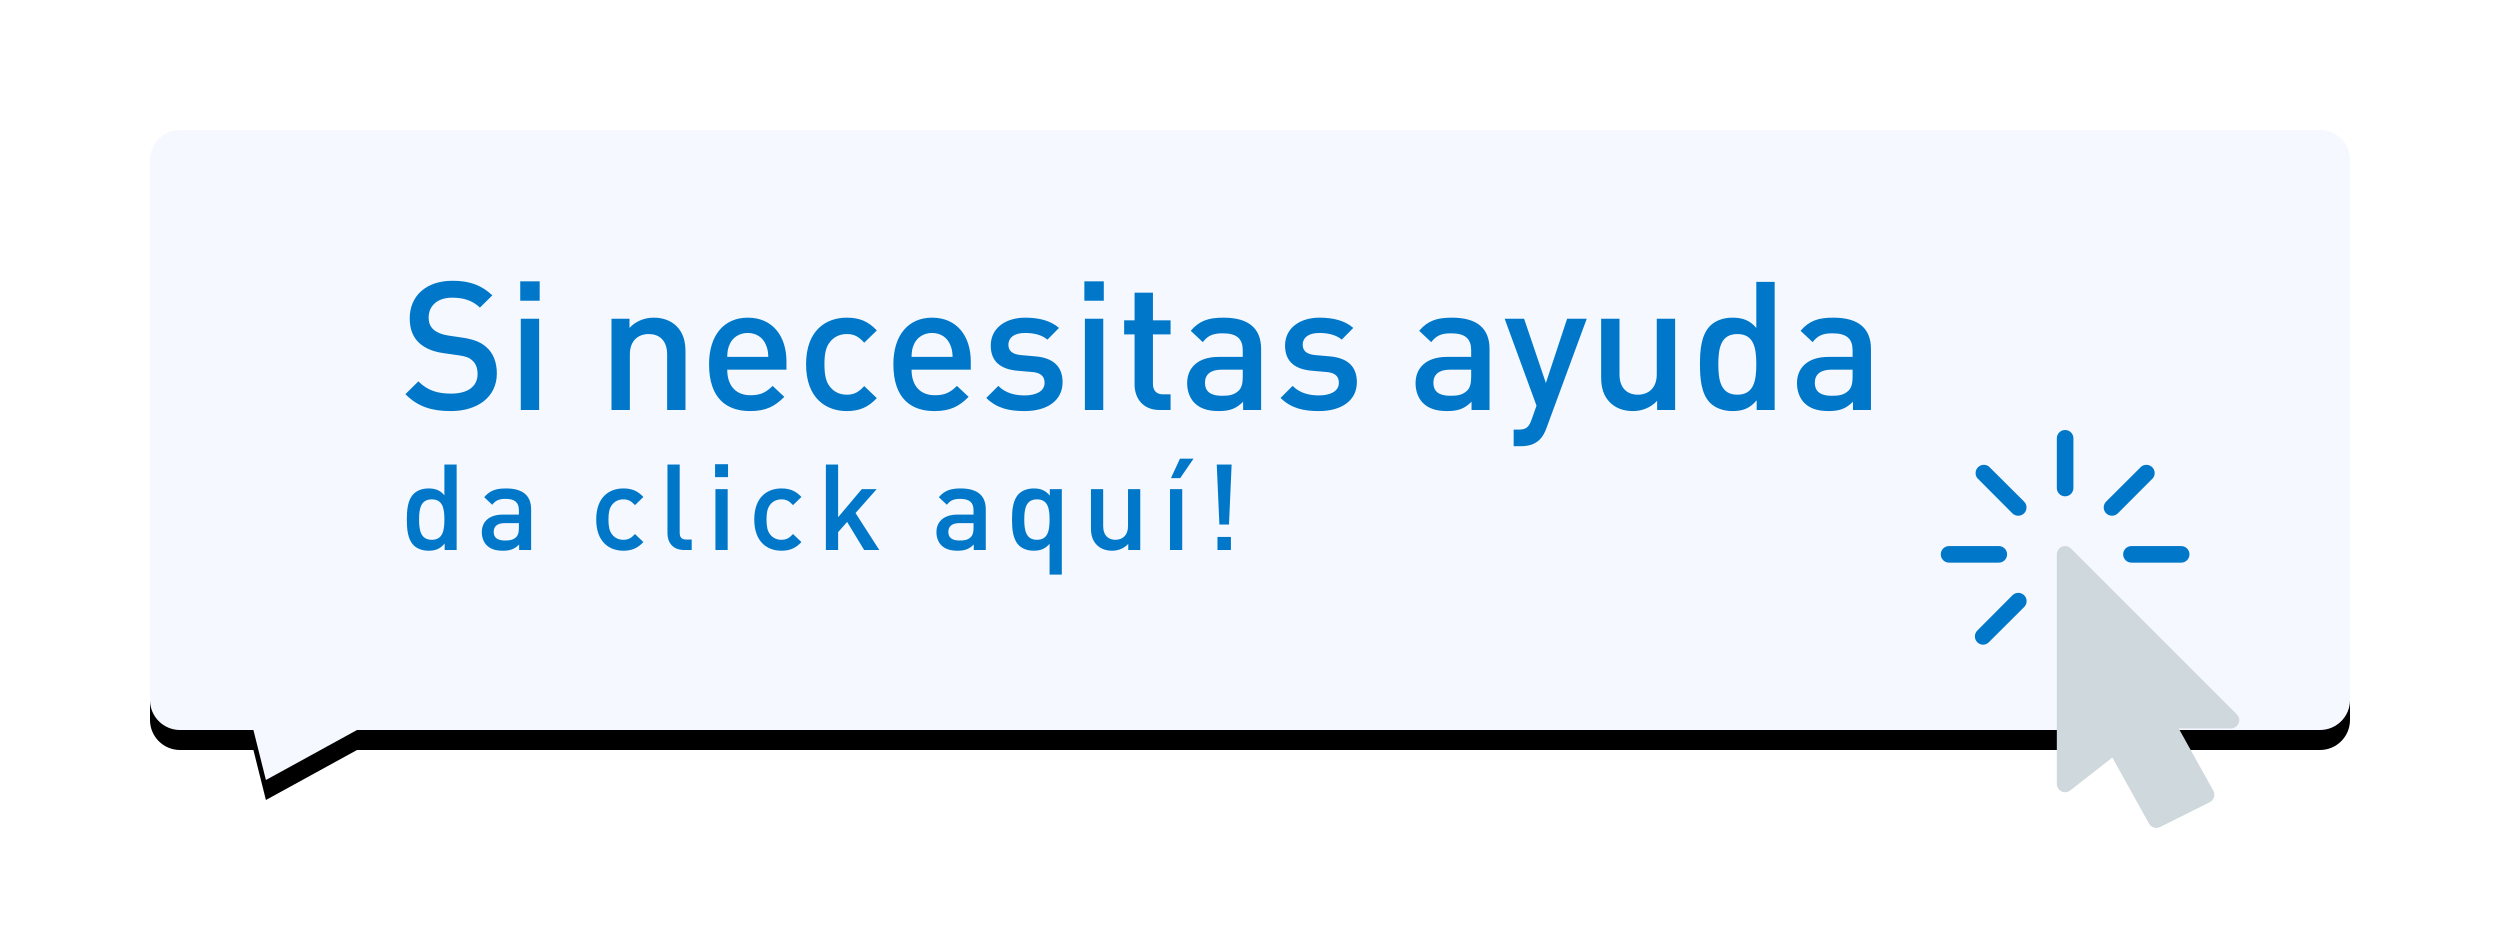 <?xml version="1.0" encoding="UTF-8"?>
<svg width="250px" height="95px" viewBox="0 0 250 95" version="1.1" xmlns="http://www.w3.org/2000/svg" xmlns:xlink="http://www.w3.org/1999/xlink">
    <title>globo</title>
    <defs>
        <path d="M3,0 L217,0 C218.657,-3.04359188e-16 220,1.343 220,3 L220,57 C220,58.657 218.657,60 217,60 L20.7,60 L20.7,60 L11.591,65 L10.341,60 L3,60 C1.343,60 1.09108455e-15,58.657 0,57 L0,3 C-2.02906125e-16,1.343 1.343,3.04359188e-16 3,0 Z" id="path-1"></path>
        <filter x="-10.7%" y="-33.1%" width="121.4%" height="172.3%" filterUnits="objectBoundingBox" id="filter-2">
            <feOffset dx="0" dy="2" in="SourceAlpha" result="shadowOffsetOuter1"></feOffset>
            <feGaussianBlur stdDeviation="7.5" in="shadowOffsetOuter1" result="shadowBlurOuter1"></feGaussianBlur>
            <feColorMatrix values="0 0 0 0 0   0 0 0 0 0   0 0 0 0 0  0 0 0 0.2 0" type="matrix" in="shadowBlurOuter1"></feColorMatrix>
        </filter>
    </defs>
    <g id="Homepage" stroke="none" stroke-width="1" fill="none" fill-rule="evenodd">
        <g id="Home-page-1920" transform="translate(-1351, -583)">
            <g id="globo" transform="translate(1366, 596)">
                <g id="Rectangle">
                    <use fill="black" fill-opacity="1" filter="url(#filter-2)" xlink:href="#path-1"></use>
                    <use fill="#F5F8FF" fill-rule="evenodd" xlink:href="#path-1"></use>
                </g>
                <path d="M30.076,28.108 C32.758,28.108 34.684,26.704 34.684,24.346 C34.684,23.248 34.342,22.33 33.64,21.718 C33.1,21.232 32.434,20.944 31.246,20.764 L29.788,20.548 C29.194,20.458 28.672,20.242 28.348,19.954 C28.006,19.648 27.862,19.234 27.862,18.766 C27.862,17.632 28.69,16.768 30.202,16.768 C31.282,16.768 32.2,17.002 32.992,17.758 L34.234,16.534 C33.136,15.508 31.948,15.076 30.256,15.076 C27.592,15.076 25.972,16.606 25.972,18.838 C25.972,19.882 26.278,20.692 26.908,21.286 C27.466,21.808 28.294,22.168 29.338,22.312 L30.85,22.528 C31.606,22.636 31.93,22.762 32.254,23.068 C32.596,23.374 32.758,23.842 32.758,24.4 C32.758,25.642 31.786,26.362 30.112,26.362 C28.798,26.362 27.772,26.074 26.836,25.138 L25.54,26.416 C26.764,27.658 28.15,28.108 30.076,28.108 Z M38.968,17.074 L38.968,15.13 L37.024,15.13 L37.024,17.074 L38.968,17.074 Z M38.914,28 L38.914,18.874 L37.078,18.874 L37.078,28 L38.914,28 Z M47.986,28 L47.986,22.438 C47.986,21.034 48.85,20.404 49.876,20.404 C50.902,20.404 51.712,21.016 51.712,22.438 L51.712,28 L53.548,28 L53.548,22.168 C53.548,21.142 53.332,20.278 52.63,19.594 C52.09,19.072 51.316,18.766 50.38,18.766 C49.462,18.766 48.58,19.108 47.95,19.792 L47.95,18.874 L46.15,18.874 L46.15,28 L47.986,28 Z M60.01,28.108 C61.612,28.108 62.494,27.622 63.43,26.686 L62.26,25.588 C61.612,26.236 61.072,26.524 60.046,26.524 C58.552,26.524 57.724,25.534 57.724,23.968 L63.646,23.968 L63.646,23.158 C63.646,20.566 62.224,18.766 59.776,18.766 C57.436,18.766 55.906,20.476 55.906,23.428 C55.906,26.902 57.724,28.108 60.01,28.108 Z M61.828,22.69 L57.724,22.69 C57.742,22.132 57.778,21.862 57.958,21.448 C58.246,20.764 58.912,20.296 59.776,20.296 C60.64,20.296 61.288,20.764 61.576,21.448 C61.756,21.862 61.81,22.132 61.828,22.69 Z M69.676,28.108 C70.936,28.108 71.818,27.73 72.682,26.812 L71.422,25.606 C70.846,26.236 70.396,26.47 69.676,26.47 C68.974,26.47 68.38,26.182 67.984,25.66 C67.588,25.156 67.444,24.49 67.444,23.428 C67.444,22.366 67.588,21.718 67.984,21.214 C68.38,20.692 68.974,20.404 69.676,20.404 C70.396,20.404 70.846,20.638 71.422,21.268 L72.682,20.044 C71.818,19.126 70.936,18.766 69.676,18.766 C67.624,18.766 65.608,20.008 65.608,23.428 C65.608,26.848 67.624,28.108 69.676,28.108 Z M78.442,28.108 C80.044,28.108 80.926,27.622 81.862,26.686 L80.692,25.588 C80.044,26.236 79.504,26.524 78.478,26.524 C76.984,26.524 76.156,25.534 76.156,23.968 L82.078,23.968 L82.078,23.158 C82.078,20.566 80.656,18.766 78.208,18.766 C75.868,18.766 74.338,20.476 74.338,23.428 C74.338,26.902 76.156,28.108 78.442,28.108 Z M80.26,22.69 L76.156,22.69 C76.174,22.132 76.21,21.862 76.39,21.448 C76.678,20.764 77.344,20.296 78.208,20.296 C79.072,20.296 79.72,20.764 80.008,21.448 C80.188,21.862 80.242,22.132 80.26,22.69 Z M87.46,28.108 C89.638,28.108 91.258,27.118 91.258,25.21 C91.258,23.59 90.25,22.78 88.54,22.636 L87.1,22.51 C86.128,22.42 85.84,22.006 85.84,21.466 C85.84,20.782 86.398,20.296 87.496,20.296 C88.36,20.296 89.17,20.476 89.746,20.962 L90.898,19.792 C90.052,19.054 88.882,18.766 87.514,18.766 C85.606,18.766 84.076,19.774 84.076,21.556 C84.076,23.158 85.066,23.932 86.776,24.076 L88.234,24.202 C89.116,24.274 89.458,24.67 89.458,25.282 C89.458,26.146 88.576,26.542 87.46,26.542 C86.56,26.542 85.57,26.344 84.832,25.588 L83.626,26.794 C84.706,27.856 85.966,28.108 87.46,28.108 Z M95.38,17.074 L95.38,15.13 L93.436,15.13 L93.436,17.074 L95.38,17.074 Z M95.326,28 L95.326,18.874 L93.49,18.874 L93.49,28 L95.326,28 Z M102.058,28 L102.058,26.434 L101.302,26.434 C100.618,26.434 100.294,26.038 100.294,25.372 L100.294,20.44 L102.058,20.44 L102.058,19.036 L100.294,19.036 L100.294,16.264 L98.458,16.264 L98.458,19.036 L97.414,19.036 L97.414,20.44 L98.458,20.44 L98.458,25.462 C98.458,26.776 99.25,28 100.96,28 L102.058,28 Z M106.882,28.108 C108.016,28.108 108.646,27.838 109.312,27.172 L109.312,28 L111.112,28 L111.112,21.898 C111.112,19.828 109.852,18.766 107.35,18.766 C105.838,18.766 104.938,19.072 104.074,20.08 L105.28,21.214 C105.784,20.566 106.27,20.332 107.278,20.332 C108.7,20.332 109.276,20.89 109.276,22.042 L109.276,22.69 L106.864,22.69 C104.776,22.69 103.714,23.788 103.714,25.318 C103.714,26.092 103.966,26.794 104.434,27.28 C104.992,27.838 105.748,28.108 106.882,28.108 Z M107.17,26.578 C106.018,26.578 105.496,26.11 105.496,25.282 C105.496,24.454 106.054,23.968 107.134,23.968 L109.276,23.968 L109.276,24.706 C109.276,25.354 109.15,25.786 108.88,26.056 C108.394,26.524 107.872,26.578 107.17,26.578 Z M116.89,28.108 C119.068,28.108 120.688,27.118 120.688,25.21 C120.688,23.59 119.68,22.78 117.97,22.636 L116.53,22.51 C115.558,22.42 115.27,22.006 115.27,21.466 C115.27,20.782 115.828,20.296 116.926,20.296 C117.79,20.296 118.6,20.476 119.176,20.962 L120.328,19.792 C119.482,19.054 118.312,18.766 116.944,18.766 C115.036,18.766 113.506,19.774 113.506,21.556 C113.506,23.158 114.496,23.932 116.206,24.076 L117.664,24.202 C118.546,24.274 118.888,24.67 118.888,25.282 C118.888,26.146 118.006,26.542 116.89,26.542 C115.99,26.542 115,26.344 114.262,25.588 L113.056,26.794 C114.136,27.856 115.396,28.108 116.89,28.108 Z M129.724,28.108 C130.858,28.108 131.488,27.838 132.154,27.172 L132.154,28 L133.954,28 L133.954,21.898 C133.954,19.828 132.694,18.766 130.192,18.766 C128.68,18.766 127.78,19.072 126.916,20.08 L128.122,21.214 C128.626,20.566 129.112,20.332 130.12,20.332 C131.542,20.332 132.118,20.89 132.118,22.042 L132.118,22.69 L129.706,22.69 C127.618,22.69 126.556,23.788 126.556,25.318 C126.556,26.092 126.808,26.794 127.276,27.28 C127.834,27.838 128.59,28.108 129.724,28.108 Z M130.012,26.578 C128.86,26.578 128.338,26.11 128.338,25.282 C128.338,24.454 128.896,23.968 129.976,23.968 L132.118,23.968 L132.118,24.706 C132.118,25.354 131.992,25.786 131.722,26.056 C131.236,26.524 130.714,26.578 130.012,26.578 Z M137.104,31.618 C137.806,31.618 138.472,31.456 138.976,30.952 C139.246,30.682 139.462,30.322 139.642,29.818 L143.674,18.874 L141.712,18.874 L139.588,25.3 L137.41,18.874 L135.466,18.874 L138.652,27.568 L138.148,28.99 C137.878,29.728 137.608,29.962 136.834,29.962 L136.366,29.962 L136.366,31.618 L137.104,31.618 Z M148.282,28.108 C149.2,28.108 150.082,27.766 150.712,27.082 L150.712,28 L152.512,28 L152.512,18.874 L150.676,18.874 L150.676,24.436 C150.676,25.84 149.812,26.47 148.786,26.47 C147.76,26.47 146.95,25.858 146.95,24.436 L146.95,18.874 L145.114,18.874 L145.114,24.706 C145.114,25.732 145.33,26.596 146.032,27.28 C146.572,27.802 147.346,28.108 148.282,28.108 Z M158.254,28.108 C159.244,28.108 159.982,27.856 160.666,27.028 L160.666,28 L162.466,28 L162.466,15.184 L160.63,15.184 L160.63,19.792 C159.964,19 159.208,18.766 158.236,18.766 C157.318,18.766 156.526,19.072 156.022,19.576 C155.104,20.494 154.996,22.042 154.996,23.428 C154.996,24.814 155.104,26.38 156.022,27.298 C156.526,27.802 157.336,28.108 158.254,28.108 Z M158.74,26.47 C157.084,26.47 156.832,25.048 156.832,23.428 C156.832,21.808 157.084,20.404 158.74,20.404 C160.396,20.404 160.63,21.808 160.63,23.428 C160.63,25.048 160.396,26.47 158.74,26.47 Z M167.866,28.108 C169,28.108 169.63,27.838 170.296,27.172 L170.296,28 L172.096,28 L172.096,21.898 C172.096,19.828 170.836,18.766 168.334,18.766 C166.822,18.766 165.922,19.072 165.058,20.08 L166.264,21.214 C166.768,20.566 167.254,20.332 168.262,20.332 C169.684,20.332 170.26,20.89 170.26,22.042 L170.26,22.69 L167.848,22.69 C165.76,22.69 164.698,23.788 164.698,25.318 C164.698,26.092 164.95,26.794 165.418,27.28 C165.976,27.838 166.732,28.108 167.866,28.108 Z M168.154,26.578 C167.002,26.578 166.48,26.11 166.48,25.282 C166.48,24.454 167.038,23.968 168.118,23.968 L170.26,23.968 L170.26,24.706 C170.26,25.354 170.134,25.786 169.864,26.056 C169.378,26.524 168.856,26.578 168.154,26.578 Z" id="Sinecesitasayuda" fill="#0077C8" fill-rule="nonzero"></path>
                <path d="M27.856,42.072 C28.516,42.072 29.008,41.904 29.464,41.352 L29.464,42 L30.664,42 L30.664,33.456 L29.44,33.456 L29.44,36.528 C28.996,36 28.492,35.844 27.844,35.844 C27.232,35.844 26.704,36.048 26.368,36.384 C25.756,36.996 25.684,38.028 25.684,38.952 C25.684,39.876 25.756,40.92 26.368,41.532 C26.704,41.868 27.244,42.072 27.856,42.072 Z M28.18,40.98 C27.076,40.98 26.908,40.032 26.908,38.952 C26.908,37.872 27.076,36.936 28.18,36.936 C29.284,36.936 29.44,37.872 29.44,38.952 C29.44,40.032 29.284,40.98 28.18,40.98 Z M35.293,42.072 C36.049,42.072 36.469,41.892 36.913,41.448 L36.913,42 L38.113,42 L38.113,37.932 C38.113,36.552 37.273,35.844 35.605,35.844 C34.597,35.844 33.997,36.048 33.421,36.72 L34.225,37.476 C34.561,37.044 34.885,36.888 35.557,36.888 C36.505,36.888 36.889,37.26 36.889,38.028 L36.889,38.46 L35.281,38.46 C33.889,38.46 33.181,39.192 33.181,40.212 C33.181,40.728 33.349,41.196 33.661,41.52 C34.033,41.892 34.537,42.072 35.293,42.072 Z M35.485,41.052 C34.717,41.052 34.369,40.74 34.369,40.188 C34.369,39.636 34.741,39.312 35.461,39.312 L36.889,39.312 L36.889,39.804 C36.889,40.236 36.805,40.524 36.625,40.704 C36.301,41.016 35.953,41.052 35.485,41.052 Z M47.334,42.072 C48.174,42.072 48.762,41.82 49.338,41.208 L48.498,40.404 C48.114,40.824 47.814,40.98 47.334,40.98 C46.866,40.98 46.47,40.788 46.206,40.44 C45.942,40.104 45.846,39.66 45.846,38.952 C45.846,38.244 45.942,37.812 46.206,37.476 C46.47,37.128 46.866,36.936 47.334,36.936 C47.814,36.936 48.114,37.092 48.498,37.512 L49.338,36.696 C48.762,36.084 48.174,35.844 47.334,35.844 C45.966,35.844 44.622,36.672 44.622,38.952 C44.622,41.232 45.966,42.072 47.334,42.072 Z M54.17,42 L54.17,40.956 L53.63,40.956 C53.138,40.956 52.97,40.716 52.97,40.248 L52.97,33.456 L51.746,33.456 L51.746,40.32 C51.746,41.22 52.25,42 53.414,42 L54.17,42 Z M57.803,34.716 L57.803,33.42 L56.507,33.42 L56.507,34.716 L57.803,34.716 Z M57.767,42 L57.767,35.916 L56.543,35.916 L56.543,42 L57.767,42 Z M63.139,42.072 C63.979,42.072 64.567,41.82 65.143,41.208 L64.303,40.404 C63.919,40.824 63.619,40.98 63.139,40.98 C62.671,40.98 62.275,40.788 62.011,40.44 C61.747,40.104 61.651,39.66 61.651,38.952 C61.651,38.244 61.747,37.812 62.011,37.476 C62.275,37.128 62.671,36.936 63.139,36.936 C63.619,36.936 63.919,37.092 64.303,37.512 L65.143,36.696 C64.567,36.084 63.979,35.844 63.139,35.844 C61.771,35.844 60.427,36.672 60.427,38.952 C60.427,41.232 61.771,42.072 63.139,42.072 Z M68.812,42 L68.812,40.212 L69.712,39.192 L71.416,42 L72.928,42 L70.552,38.304 L72.664,35.916 L71.176,35.916 L68.812,38.724 L68.812,33.456 L67.588,33.456 L67.588,42 L68.812,42 Z M80.757,42.072 C81.513,42.072 81.933,41.892 82.377,41.448 L82.377,42 L83.577,42 L83.577,37.932 C83.577,36.552 82.737,35.844 81.069,35.844 C80.061,35.844 79.461,36.048 78.885,36.72 L79.689,37.476 C80.025,37.044 80.349,36.888 81.021,36.888 C81.969,36.888 82.353,37.26 82.353,38.028 L82.353,38.46 L80.745,38.46 C79.353,38.46 78.645,39.192 78.645,40.212 C78.645,40.728 78.813,41.196 79.125,41.52 C79.497,41.892 80.001,42.072 80.757,42.072 Z M80.949,41.052 C80.181,41.052 79.833,40.74 79.833,40.188 C79.833,39.636 80.205,39.312 80.925,39.312 L82.353,39.312 L82.353,39.804 C82.353,40.236 82.269,40.524 82.089,40.704 C81.765,41.016 81.417,41.052 80.949,41.052 Z M91.182,44.46 L91.182,35.916 L89.982,35.916 L89.982,36.564 C89.526,36.012 89.034,35.844 88.374,35.844 C87.762,35.844 87.222,36.048 86.886,36.384 C86.274,36.996 86.202,38.028 86.202,38.952 C86.202,39.876 86.274,40.92 86.886,41.532 C87.222,41.868 87.75,42.072 88.362,42.072 C89.01,42.072 89.514,41.904 89.958,41.376 L89.958,44.46 L91.182,44.46 Z M88.698,40.98 C87.594,40.98 87.426,40.032 87.426,38.952 C87.426,37.872 87.594,36.936 88.698,36.936 C89.802,36.936 89.958,37.872 89.958,38.952 C89.958,40.032 89.802,40.98 88.698,40.98 Z M96.206,42.072 C96.818,42.072 97.406,41.844 97.826,41.388 L97.826,42 L99.026,42 L99.026,35.916 L97.802,35.916 L97.802,39.624 C97.802,40.56 97.226,40.98 96.542,40.98 C95.858,40.98 95.318,40.572 95.318,39.624 L95.318,35.916 L94.094,35.916 L94.094,39.804 C94.094,40.488 94.238,41.064 94.706,41.52 C95.066,41.868 95.582,42.072 96.206,42.072 Z M103.019,34.812 L104.351,32.868 L102.995,32.868 L102.095,34.812 L103.019,34.812 Z M103.223,42 L103.223,35.916 L101.999,35.916 L101.999,42 L103.223,42 Z M107.899,39.456 L108.163,33.456 L106.675,33.456 L106.939,39.456 L107.899,39.456 Z M108.091,42 L108.091,40.692 L106.747,40.692 L106.747,42 L108.091,42 Z" id="daclickaquí!" fill="#0077C8" fill-rule="nonzero"></path>
                <g id="hacer-clic" transform="translate(179, 30)" fill-rule="nonzero">
                    <path d="M29.679,28.43 L13.099,11.85 C12.776,11.526 12.251,11.525 11.927,11.848 C11.771,12.004 11.683,12.215 11.683,12.435 L11.683,35.394 C11.683,35.852 12.054,36.223 12.512,36.223 C12.697,36.223 12.877,36.161 13.023,36.047 L17.233,32.756 L20.907,39.37 C21.054,39.632 21.331,39.793 21.631,39.793 C21.76,39.793 21.887,39.763 22.003,39.705 L26.977,37.218 C27.179,37.116 27.331,36.937 27.398,36.72 C27.465,36.504 27.441,36.27 27.332,36.072 L23.87,29.845 L29.093,29.845 C29.55,29.845 29.922,29.475 29.923,29.017 C29.923,28.796 29.836,28.584 29.679,28.429 L29.679,28.43 Z" id="Path" fill="#CFD8DC"></path>
                    <g id="Group" fill="#0077C8">
                        <path d="M12.512,6.632 C12.054,6.632 11.683,6.261 11.683,5.803 L11.683,0.829 C11.683,0.371 12.054,0 12.512,0 C12.97,0 13.341,0.371 13.341,0.829 L13.341,5.803 C13.341,6.261 12.97,6.632 12.512,6.632 Z" id="Path"></path>
                        <path d="M5.88,13.264 L0.906,13.264 C0.448,13.264 0.077,12.893 0.077,12.435 C0.077,11.977 0.448,11.606 0.906,11.606 L5.88,11.606 C6.338,11.606 6.709,11.977 6.709,12.435 C6.709,12.893 6.338,13.264 5.88,13.264 Z" id="Path"></path>
                        <path d="M24.118,13.264 L19.144,13.264 C18.687,13.264 18.315,12.893 18.315,12.435 C18.315,11.977 18.687,11.606 19.144,11.606 L24.118,11.606 C24.576,11.606 24.947,11.977 24.947,12.435 C24.947,12.893 24.576,13.264 24.118,13.264 Z" id="Path"></path>
                        <path d="M7.823,8.574 C7.603,8.574 7.392,8.487 7.236,8.332 L3.725,4.808 C3.45,4.442 3.524,3.922 3.89,3.648 C4.185,3.427 4.59,3.427 4.885,3.648 L8.409,7.158 C8.733,7.481 8.733,8.006 8.41,8.33 C8.254,8.487 8.042,8.574 7.822,8.574 L7.823,8.574 L7.823,8.574 Z" id="Path"></path>
                        <path d="M4.305,21.47 C3.847,21.463 3.482,21.085 3.489,20.628 C3.493,20.416 3.577,20.214 3.725,20.062 L7.236,16.537 C7.554,16.208 8.079,16.199 8.409,16.517 C8.738,16.835 8.747,17.36 8.429,17.689 C8.422,17.696 8.415,17.703 8.409,17.709 L4.885,21.223 C4.732,21.378 4.523,21.467 4.305,21.47 Z" id="Path"></path>
                        <path d="M17.201,8.574 C16.743,8.575 16.371,8.204 16.371,7.746 C16.37,7.525 16.458,7.314 16.614,7.158 L20.139,3.648 C20.505,3.373 21.025,3.447 21.3,3.813 C21.521,4.108 21.521,4.513 21.3,4.808 L17.788,8.33 C17.633,8.486 17.421,8.574 17.201,8.574 Z" id="Path"></path>
                    </g>
                </g>
            </g>
        </g>
    </g>
</svg>